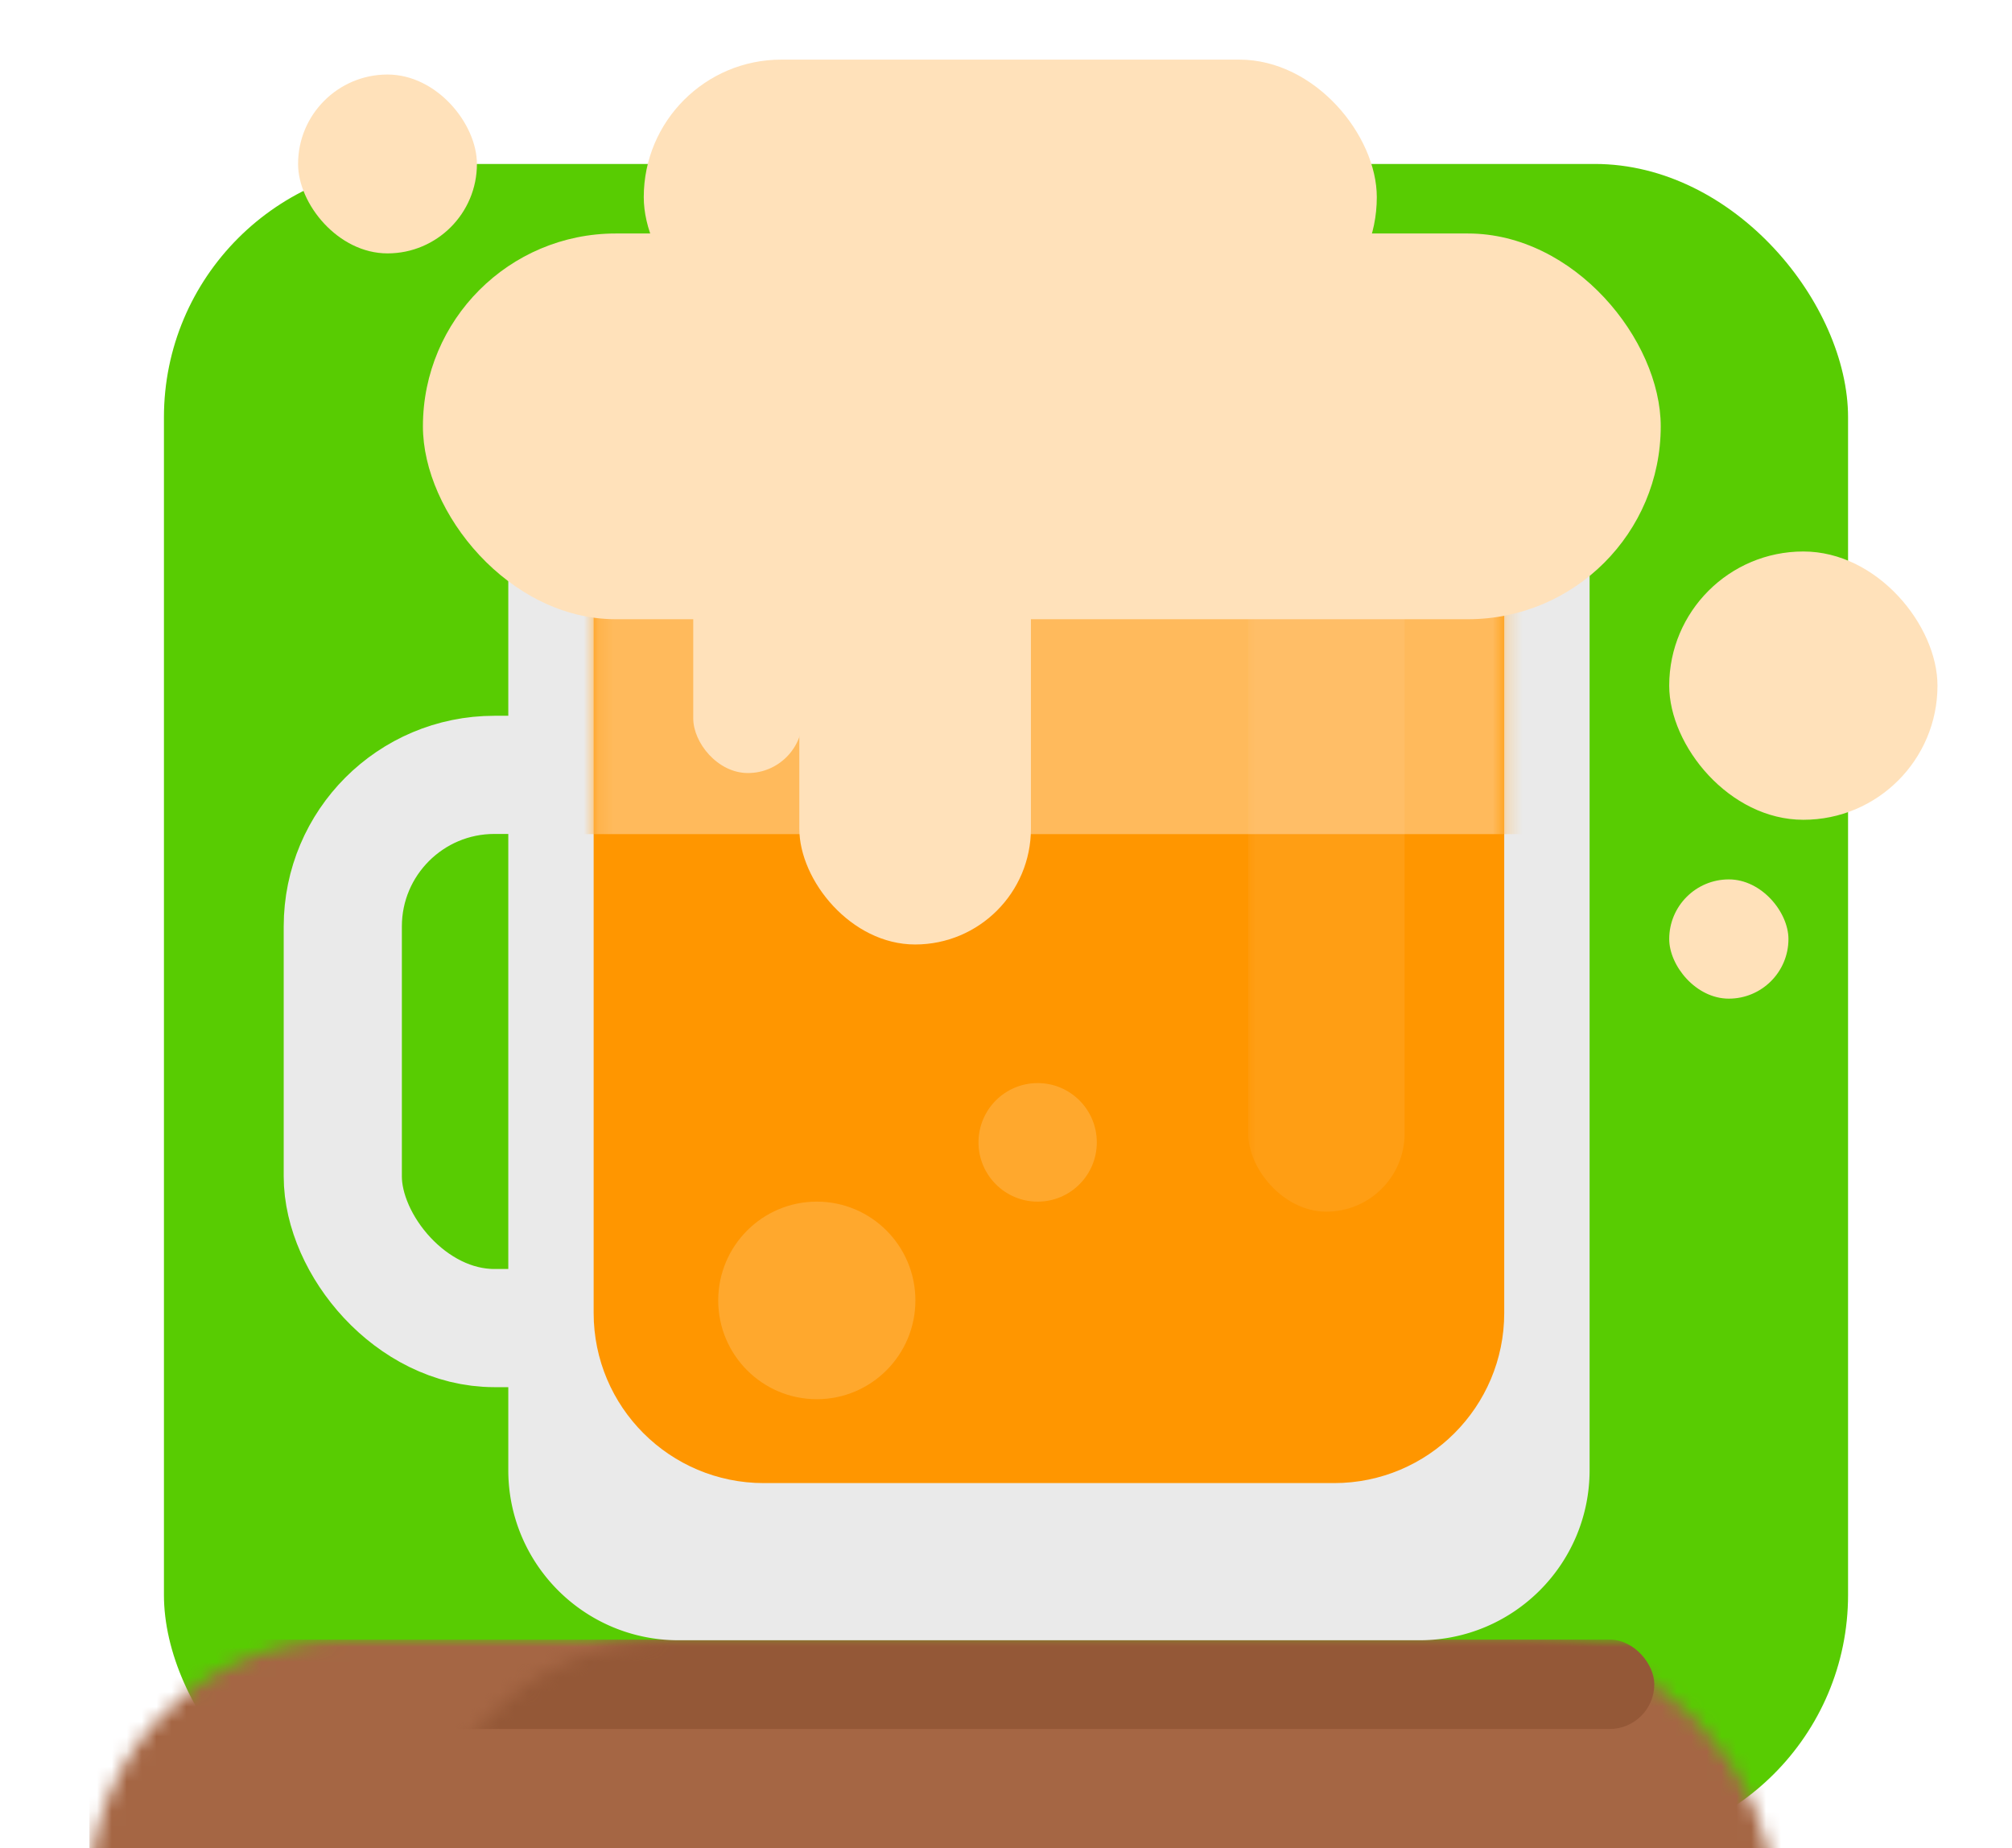 <svg viewBox="0 0 135 124" version="1.1" xmlns="http://www.w3.org/2000/svg" xmlns:xlink="http://www.w3.org/1999/xlink"><defs><rect id="a" x="0" y="0" width="113" height="113" rx="17"/><path d="M6.66 0h59.233a6.66 6.66 0 0 1 6.66 6.66v61.479c0 6.305-5.111 11.416-11.416 11.416h-49.72C5.11 79.555 0 74.444 0 68.139V6.659A6.66 6.66 0 0 1 6.66 0z" id="c"/><path d="M11.588.061h38.264c6.305 0 11.416 5.111 11.416 11.417V68.2c0 6.305-5.11 11.416-11.416 11.416H11.588C5.282 79.616.17 74.505.17 68.2V11.478C.171 5.172 5.282.06 11.588.06z" id="e"/></defs><g stroke="none" stroke-width="1" fill="none" fill-rule="evenodd"><g><g transform="translate(11 11)"><mask id="b" fill="#fff"><use xlink:href="#a"/></mask><use fill="#58CC02" xlink:href="#a"/><rect fill="#A56644" mask="url(#b)" x="-5" y="99" width="123" height="21" rx="2"/><rect fill="#945837" mask="url(#b)" x="17" y="99" width="83" height="6" rx="3"/></g></g><g transform="translate(23 4)"><rect stroke="#EAEAEA" stroke-width="7.928" fill-rule="nonzero" x="0" y="47.986" width="23.02" height="37.116" rx="10.174"/><g transform="translate(11.105 26.491)"><mask id="d" fill="#fff"><use xlink:href="#c"/></mask><use fill="#EAEAEA" fill-rule="nonzero" xlink:href="#c"/><g mask="url(#d)"><g transform="translate(5.557 -10.605)"><mask id="f" fill="#fff"><use xlink:href="#e"/></mask><use stroke="none" fill="#FF9600" fill-rule="nonzero" xlink:href="#e"/><path d="M-.816 17.518h67.142a6.342 6.342 0 0 1 6.342 6.342v5.874a6.342 6.342 0 0 1-6.342 6.342H-.816a6.342 6.342 0 0 1-6.342-6.342V23.86a6.342 6.342 0 0 1 6.342-6.342z" stroke="none" fill="#FFBA5C" fill-rule="nonzero" mask="url(#f)"/></g></g><rect fill="#FFE6C6" fill-rule="nonzero" opacity=".32" mask="url(#d)" x="49.641" y=".958" width="10.501" height="49.842" rx="5.251"/></g><rect fill="#FFE1BA" fill-rule="nonzero" x="30.633" y="22.943" width="15.539" height="36.423" rx="7.769"/><rect fill="#FFE1BA" fill-rule="nonzero" x="23.515" y="22.943" width="7.336" height="24.921" rx="3.668"/><rect fill="#FFE1BA" fill-rule="nonzero" x="5.377" y="11.665" width="83.054" height="25.879" rx="12.94"/><rect fill="#FFE1BA" fill-rule="nonzero" x="20.195" y="0" width="49.185" height="18.456" rx="9.228"/><ellipse fill="#FFAF3F" opacity=".723" cx="46.624" cy="72.642" rx="3.969" ry="3.977"/><ellipse fill="#FFAF3F" opacity=".72" cx="31.806" cy="83.246" rx="6.615" ry="6.628"/></g><rect fill="#FFE1BA" x="112" y="37" width="18" height="18" rx="9"/><rect fill="#FFE1BA" x="112" y="59" width="8" height="8" rx="4"/><rect fill="#FFE1BA" x="20" y="5" width="12" height="12" rx="6"/></g></svg>